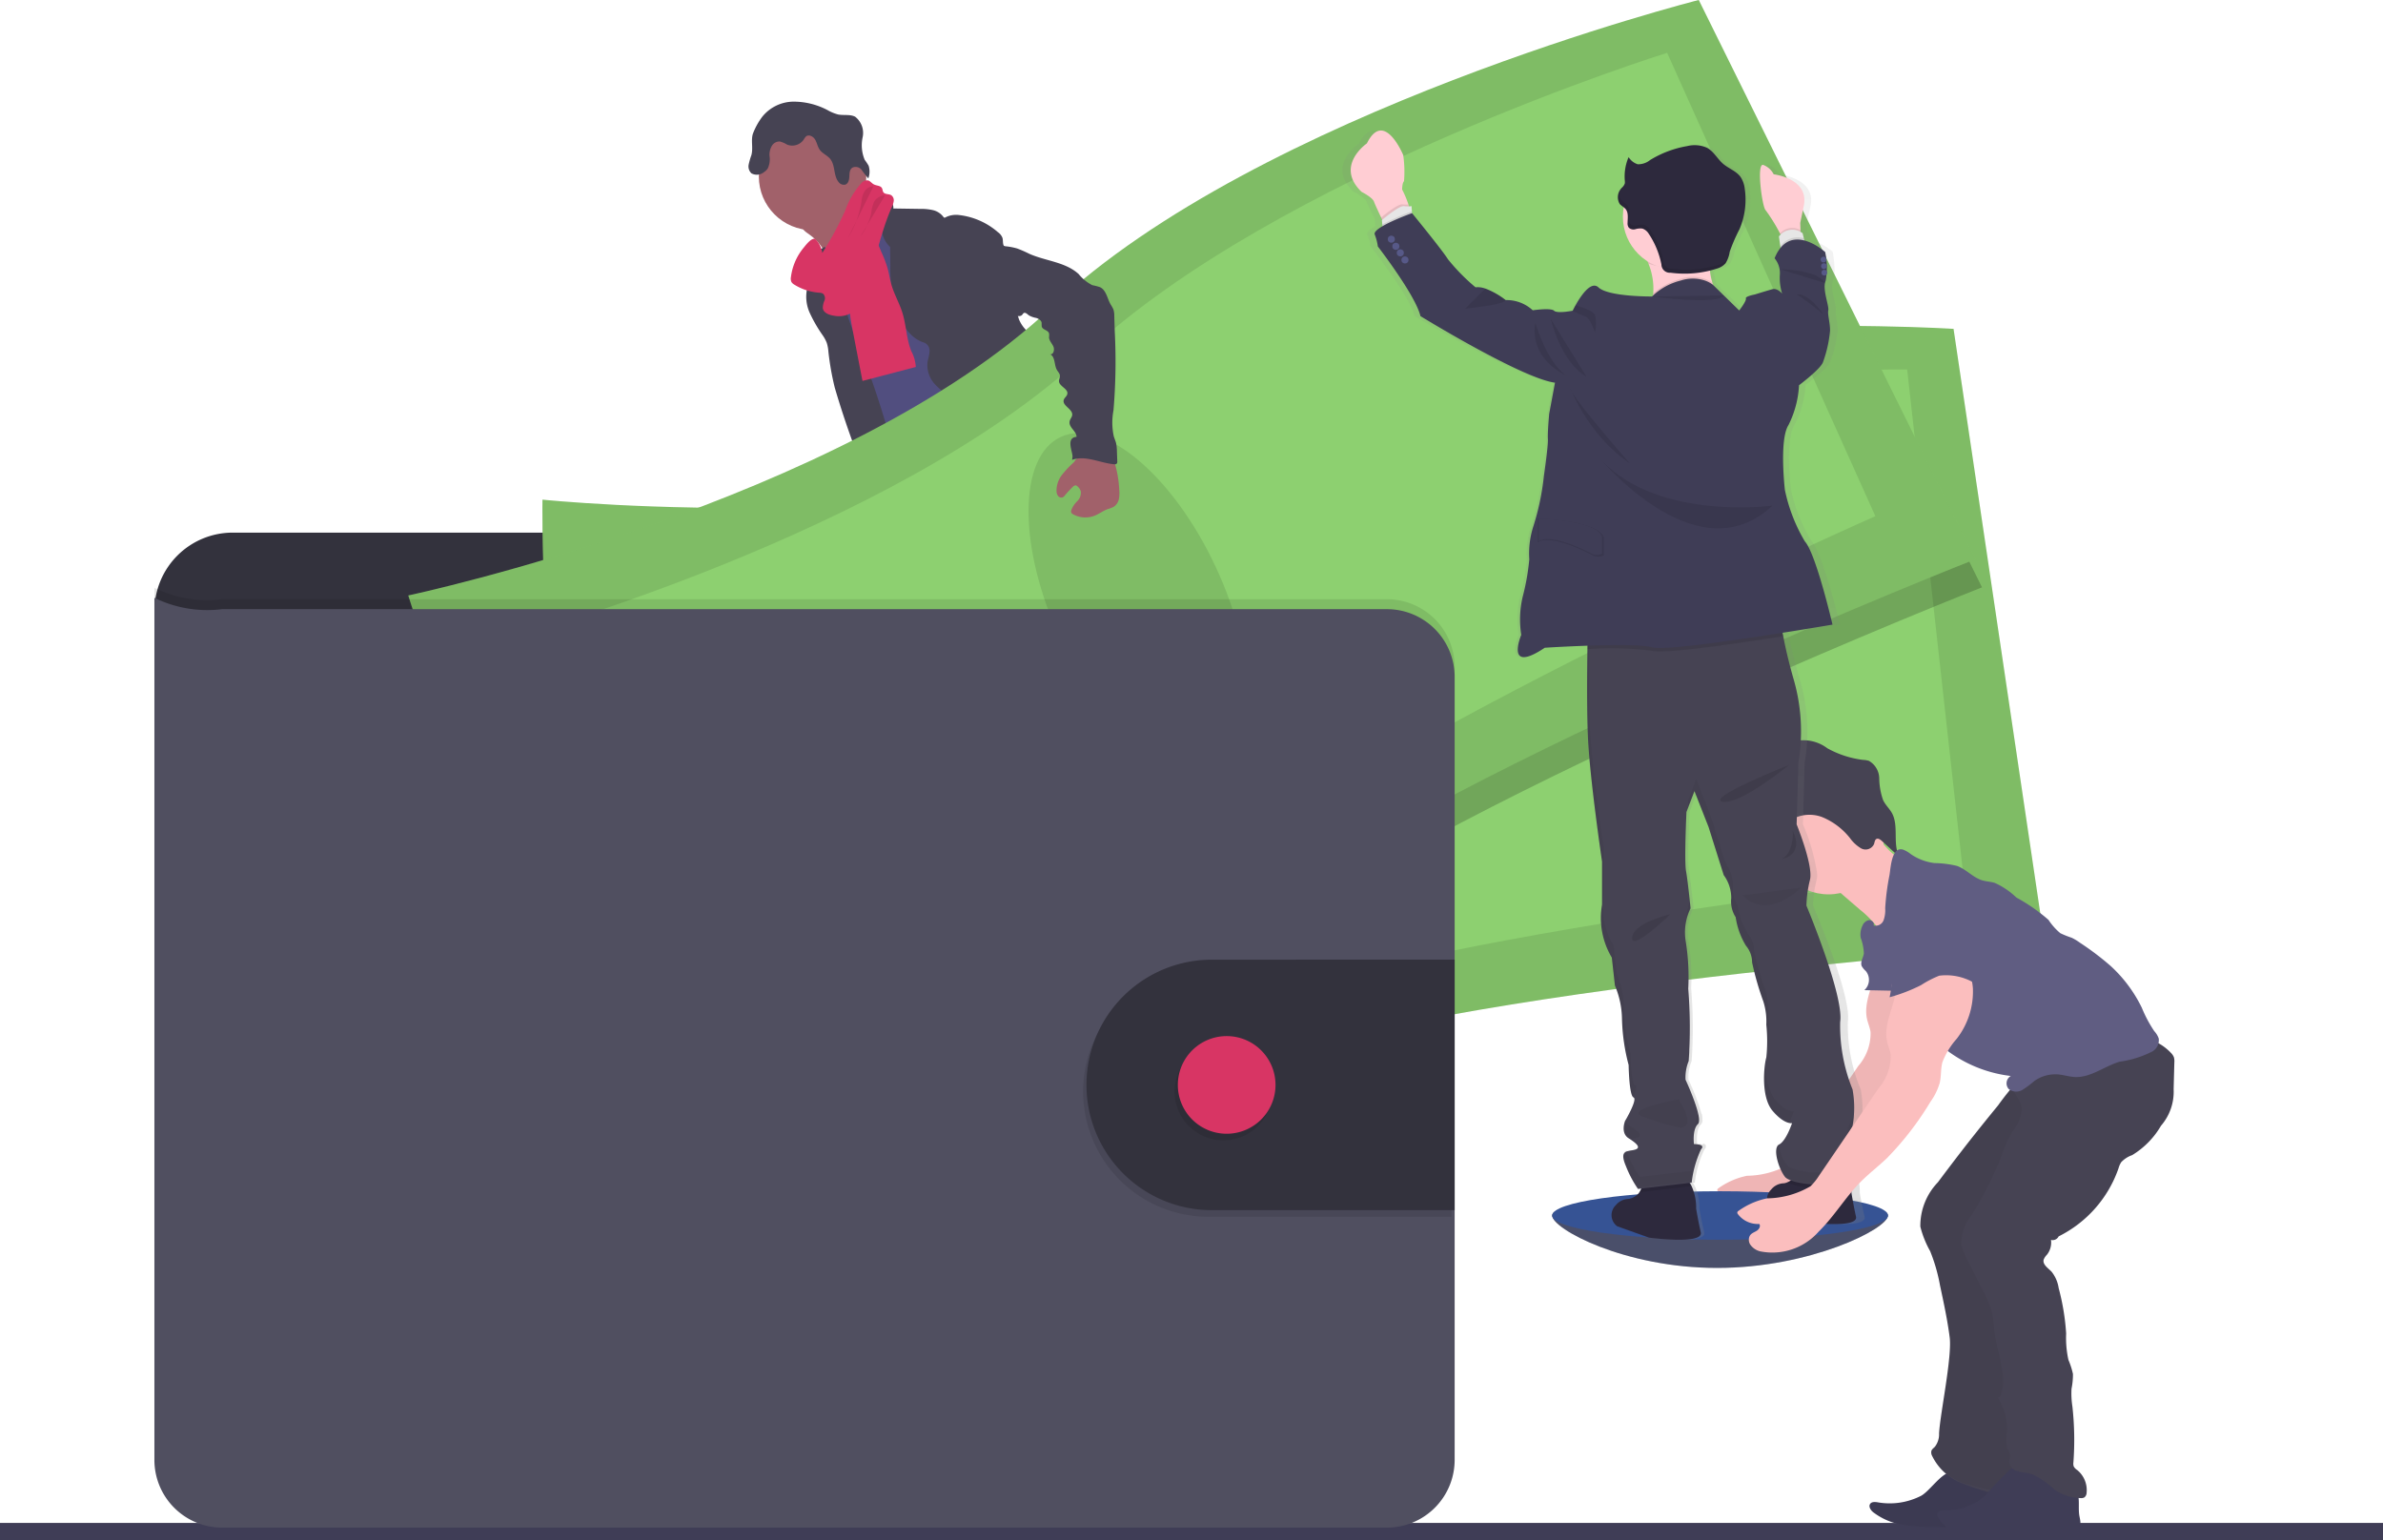 <svg id="undraw_wallet_aym5" xmlns="http://www.w3.org/2000/svg" xmlns:xlink="http://www.w3.org/1999/xlink" width="134.82" height="87.166" viewBox="0 0 134.82 87.166">
  <defs>
    <linearGradient id="linear-gradient" x1="0.5" y1="1" x2="0.5" gradientUnits="objectBoundingBox">
      <stop offset="0" stop-color="gray" stop-opacity="0.251"/>
      <stop offset="0.54" stop-color="gray" stop-opacity="0.122"/>
      <stop offset="1" stop-color="gray" stop-opacity="0.102"/>
    </linearGradient>
  </defs>
  <rect id="Rectangle_3645" data-name="Rectangle 3645" width="134.82" height="0.985" transform="translate(0 86.181)" fill="#3f3d56"/>
  <path id="Path_17450" data-name="Path 17450" d="M787.081,649.977c0,.758-4.417,2.967-9.665,2.967s-9.336-2.209-9.336-2.967,4.253-.514,9.505-.514S787.081,649.218,787.081,649.977Z" transform="translate(-680.268 -581.193)" fill="#504f60"/>
  <path id="Path_17451" data-name="Path 17451" d="M787.081,653.72c0,.758-4.417,2.967-9.665,2.967s-9.336-2.209-9.336-2.967" transform="translate(-680.268 -584.935)" fill="#365394" opacity="0.2"/>
  <path id="Path_17452" data-name="Path 17452" d="M502.126,531.8a5.866,5.866,0,0,0,2.551-.086c.128-.04.27-.128.257-.257a.31.31,0,0,0-.058-.128,7.942,7.942,0,0,1-.771-1.468.129.129,0,0,0-.047-.067.12.12,0,0,0-.082,0c-.376.1-.7.342-1.075.446a1.528,1.528,0,0,1-.586.044c-.17-.019-.4-.159-.555-.141C501.847,530.7,502.061,531.225,502.126,531.8Z" transform="translate(-448.157 -476.919)" fill="#6c63ff"/>
  <path id="Path_17453" data-name="Path 17453" d="M623.655,514.623a4.457,4.457,0,0,0,1.475-1.385.241.241,0,0,0,.04-.119.247.247,0,0,0-.048-.116,4.771,4.771,0,0,0-1.2-1.294,3.5,3.5,0,0,0-.668.617c-.141.149-.532.385-.536.613,0,.128.149.277.218.385.094.139.182.28.267.424A5.023,5.023,0,0,1,623.655,514.623Z" transform="translate(-553.58 -461.167)" fill="#6c63ff"/>
  <path id="Path_17454" data-name="Path 17454" d="M471.547,539.738a.571.571,0,0,1-.1.373.5.5,0,0,1-.216.128c-1.191.426-2.569-.105-3.757.315-.244.086-.475.211-.721.293a3.923,3.923,0,0,1-.9.159c-.42.04-.843.065-1.264.077a3.039,3.039,0,0,1-.953-.083,1.145,1.145,0,0,1-.731-.579.556.556,0,0,1-.036-.412.443.443,0,0,1,.078-.128,1.126,1.126,0,0,1,.28-.227l.438-.283a2.939,2.939,0,0,1,.664-.352c.173-.057.357-.081.533-.128a3.619,3.619,0,0,0,1.522-1.137l.6-.636a.6.6,0,0,1,.207-.166.573.573,0,0,1,.257-.024,3.435,3.435,0,0,1,1.625.545,2.108,2.108,0,0,0,.4.236,1.431,1.431,0,0,0,1.12-.139c.153-.082.119-.129.184-.275s.221-.24.357-.107a.377.377,0,0,1,.085.162,4.557,4.557,0,0,1,.08,1.324.583.583,0,0,0,.026.205,1.159,1.159,0,0,0,.117.19.439.439,0,0,1,.024.049A1.305,1.305,0,0,1,471.547,539.738Z" transform="translate(-414.24 -483.139)" fill="#514e7f"/>
  <path id="Path_17455" data-name="Path 17455" d="M471.547,554.614a.571.571,0,0,1-.1.372.5.5,0,0,1-.216.128c-1.191.427-2.569-.105-3.757.315-.244.086-.475.211-.721.293a3.924,3.924,0,0,1-.9.159c-.42.04-.843.065-1.264.077a3.041,3.041,0,0,1-.953-.083,1.145,1.145,0,0,1-.731-.579.556.556,0,0,1-.036-.412.444.444,0,0,1,.078-.128c.069.145.119.338.163.407a.834.834,0,0,0,.557.4,1.385,1.385,0,0,0,.514-.066,25.86,25.86,0,0,0,3.263-.676,7.539,7.539,0,0,1,1.069-.411,8.4,8.4,0,0,1,1.156-.094c.609-.049,1.2-.232,1.8-.329A1.306,1.306,0,0,1,471.547,554.614Z" transform="translate(-414.24 -498.016)" fill="#464353"/>
  <path id="Path_17456" data-name="Path 17456" d="M605.467,519.825a2.166,2.166,0,0,1-.658,1.172,7.649,7.649,0,0,0-.921,1.007,8.1,8.1,0,0,1-.848,1.454,2.323,2.323,0,0,1-.514.366,3.583,3.583,0,0,1-.662.3,4.938,4.938,0,0,1-1.869.1,1.684,1.684,0,0,1-.593-.114,1.783,1.783,0,0,1-.247-.152,1.178,1.178,0,0,1-.385-.385.385.385,0,0,1-.037-.28.658.658,0,0,1,.179-.272,4.229,4.229,0,0,1,.452-.407,2.705,2.705,0,0,0,.588-.514,1.658,1.658,0,0,0,.227-.514,4.565,4.565,0,0,0,.166-.983,3.117,3.117,0,0,1,.068-.658c.1-.339.347-.642.319-.993a.248.248,0,0,1,.013-.15.21.21,0,0,1,.118-.073,2.1,2.1,0,0,1,.614-.143.716.716,0,0,1,.57.224c.087.105.145.257.274.3a.434.434,0,0,0,.2.008,1.636,1.636,0,0,0,.9-.276,1.121,1.121,0,0,0,.373-.818c0-.117-.053-.239.128-.257.136-.018.244.128.313.218a3.041,3.041,0,0,1,.6,1.094.325.325,0,0,1,.114-.022.5.5,0,0,1,.41.209A.816.816,0,0,1,605.467,519.825Z" transform="translate(-532.664 -466.447)" fill="#514e7f"/>
  <path id="Path_17457" data-name="Path 17457" d="M605.8,528.463a2.165,2.165,0,0,1-.658,1.172,7.665,7.665,0,0,0-.921,1.007,8.107,8.107,0,0,1-.848,1.454,2.321,2.321,0,0,1-.514.366,3.577,3.577,0,0,1-.662.3,4.937,4.937,0,0,1-1.869.1,1.682,1.682,0,0,1-.593-.114,1.789,1.789,0,0,1-.247-.152,1.177,1.177,0,0,1-.385-.385.937.937,0,0,1,.385-.093c.277.015.48.277.746.358.379.114.757-.153,1.141-.244.25-.059.514-.044.762-.128a1.884,1.884,0,0,0,.564-.342,2.876,2.876,0,0,0,.6-.581,3.741,3.741,0,0,0,.353-.705,10.079,10.079,0,0,1,.714-1.367.964.964,0,0,1,.145-.19,2.009,2.009,0,0,1,.2-.143,1.493,1.493,0,0,0,.453-.827,1.448,1.448,0,0,1,.1-.276.5.5,0,0,1,.41.209A.816.816,0,0,1,605.8,528.463Z" transform="translate(-532.994 -475.086)" fill="#464353"/>
  <path id="Path_17458" data-name="Path 17458" d="M438.14,200.464a2.724,2.724,0,0,1,.771.9,18.554,18.554,0,0,1,1.156,3.48c.338-.34,1.67-.4,2.012-.736.143-.143.912-.854,1.028-1.02s.974-.514,1.067-.688c.351-.628-2.487-3.008-2.123-3.629a.162.162,0,0,0,.03-.1.159.159,0,0,0-.048-.076,4.258,4.258,0,0,0-.821-.561,1.3,1.3,0,0,1-.626-.745,2.7,2.7,0,0,0-.726.491q-.781.669-1.535,1.365c-.2.182-.577.425-.668.686C437.55,200.112,437.953,200.311,438.14,200.464Z" transform="translate(-392.273 -187.135)" fill="#a1616a"/>
  <path id="Path_17459" data-name="Path 17459" d="M453.044,214.13a8.361,8.361,0,0,0-1.215.994,2.418,2.418,0,0,0-.771,1.238c-.036.191-.031.385-.06.579-.128.841-.855,1.458-1.177,2.245a3.891,3.891,0,0,0-.2.751,8.88,8.88,0,0,0-.148,1.475c-.008.479.462.809.635,1.256a7.671,7.671,0,0,1,.306,1.365,16.178,16.178,0,0,0,.771,2.531c.633,1.749,2.686,6.586,3.319,8.337,1.941-.487,7.107-1.606,8.826-2.632.573-.342-3.976-4.2-3.363-4.462a.229.229,0,0,0,.172-.322c-.613-2.68-2.529-4.881-3.4-7.49a22.726,22.726,0,0,0-1.255-2.54c-.373-.78-.572-1.642-1.017-2.383a1.5,1.5,0,0,0-.325-.4,1.914,1.914,0,0,0-.358-.217C453.526,214.328,453.289,214.255,453.044,214.13Z" transform="translate(-402.583 -201.811)" fill="#514e7f"/>
  <circle id="Ellipse_580" data-name="Ellipse 580" cx="3.038" cy="3.038" r="3.038" transform="translate(42.932 6.949)" fill="#a1616a"/>
  <path id="Path_17460" data-name="Path 17460" d="M466.4,205.259a1.019,1.019,0,0,1,1.142-.164.552.552,0,0,1,.339.548l1.507.023a3.024,3.024,0,0,1,.714.066,1.038,1.038,0,0,1,.6.374c.018.024.039.054.069.058a.111.111,0,0,0,.069-.023,1.308,1.308,0,0,1,.75-.128,4.052,4.052,0,0,1,2.205.969.712.712,0,0,1,.257.32c.053.171-.01.385.128.507a18.088,18.088,0,0,0,.809,4.11,1.844,1.844,0,0,0,.456.655,2.642,2.642,0,0,1,.487.727c.275.714-.1,1.554.163,2.271a3.893,3.893,0,0,0,.514.816,2.11,2.11,0,0,1,.439,1.053c.012.172-.01.346,0,.514a3.11,3.11,0,0,0,.128.682q.164.622.344,1.242a2.819,2.819,0,0,0,1.048,1.744,8.556,8.556,0,0,1-4.346-.017,2.253,2.253,0,0,1-.542-.271,3.123,3.123,0,0,1-.952-1.534,7.244,7.244,0,0,1-.531-1.979,2.273,2.273,0,0,0-.091-.642,1.829,1.829,0,0,0-.853-.8,4.1,4.1,0,0,1-1.028-.8,1.6,1.6,0,0,1-.416-1.2c.026-.212.109-.416.117-.629a.493.493,0,0,0-.292-.514c-1.052-.319-1.554-1.565-1.788-2.638a8.466,8.466,0,0,1-.135-1.683l-.014-1.1a1.446,1.446,0,0,1-.473-1.039,1.237,1.237,0,0,0-.006-.344.949.949,0,0,0-.242-.366,3.269,3.269,0,0,1-.577-.808Z" transform="translate(-417.339 -193.845)" fill="#464353"/>
  <path id="Path_17461" data-name="Path 17461" d="M439.775,228a8.419,8.419,0,0,1-.033,1.02c-.03.128-.081.257-.118.376a2.209,2.209,0,0,0,.14,1.43,7.962,7.962,0,0,0,.731,1.265,2.055,2.055,0,0,1,.234.438,2.268,2.268,0,0,1,.09.5,15.51,15.51,0,0,0,.357,2.019A50.86,50.86,0,0,0,443.333,241a.484.484,0,0,0,.293.2.533.533,0,0,0,.249-.051l.771-.3a.5.5,0,0,0,.179-.1.46.46,0,0,0,.11-.3,52.5,52.5,0,0,0-1.791-6.173,47.225,47.225,0,0,1-1.877-5.363,3.9,3.9,0,0,0-.551-1.715c-.155-.17-.1-.1-.289-.009a2.106,2.106,0,0,0-.272.143A.892.892,0,0,0,439.775,228Z" transform="translate(-393.95 -213.116)" fill="#464353"/>
  <path id="Path_17462" data-name="Path 17462" d="M556.62,320.79" transform="translate(-495.97 -294.771)" fill="#464353"/>
  <path id="Path_17463" data-name="Path 17463" d="M458.184,224.868c.207,1.093.42,2.184.632,3.277l3.016-.79a2.12,2.12,0,0,0-.257-.9c-.275-.69-.281-1.458-.5-2.167-.168-.539-.461-1.035-.619-1.579-.091-.316-.137-.642-.227-.962a6.993,6.993,0,0,0-.354-.918,5.751,5.751,0,0,0-.658-1.219,1.918,1.918,0,0,0-1.016.659,1.424,1.424,0,0,0-.188.642c-.053.677.193,1.358.112,2.031a5.973,5.973,0,0,0,.063,1.925Z" transform="translate(-410.02 -206.588)" fill="#d83564"/>
  <path id="Path_17464" data-name="Path 17464" d="M476.839,329.5a3.6,3.6,0,0,1-.276,1.954,15.151,15.151,0,0,0-.614,2.942,2.546,2.546,0,0,1-.151.744c-.1.214-.257.4-.367.6a3.012,3.012,0,0,0-.23,1.806c.044.4.109.808.19,1.206a3.051,3.051,0,0,1,.078,1.471c.239-.053.4.257.385.5a1.333,1.333,0,0,0,.023.723c.3.108.3.514.289.829a6.97,6.97,0,0,0,.206,1.618q.67,3.224,1.423,6.43a4.965,4.965,0,0,0,3.389.221.68.68,0,0,0,.429-.432.753.753,0,0,0-.041-.331l-.491-1.785a3.28,3.28,0,0,1-.176-1.32c.048-.33.191-.686.03-.978-.055-.1-.143-.179-.207-.274-.257-.376-.122-.88-.1-1.336a1.058,1.058,0,0,0-.021-.306,1.521,1.521,0,0,0-.146-.335,5.128,5.128,0,0,1-.565-2.551.631.631,0,0,0-.045-.333,1.063,1.063,0,0,1-.083-.136.373.373,0,0,1,.027-.245,2.25,2.25,0,0,1-.4-.385.554.554,0,0,0,.1-.866.289.289,0,0,0,.137-.5c-.063-.044-.146-.063-.191-.128-.069-.1-.013-.227.044-.329l.3-.541c.223-.4.274-.9.514-1.285a9.628,9.628,0,0,0,.791-1.806l.864-2.385.582.5a1.84,1.84,0,0,1,.478.545,2.351,2.351,0,0,1,.155.653c.213,1.295,1.028,2.417,1.329,3.693a2.431,2.431,0,0,0,.275.825,1.8,1.8,0,0,1,.157.236,1.254,1.254,0,0,1,.065.392,1.828,1.828,0,0,0,.771,1.31c.286.2.642.331.8.642a1.2,1.2,0,0,0,.128.274c.139.167.438.186.5.4.033.117-.028.257.037.36a.34.34,0,0,0,.143.107l.836.418c.935.468,1.413,1.541,2.1,2.324a5.011,5.011,0,0,1,.629.832c.3.533.435,1.2.939,1.541a1.422,1.422,0,0,1,.365.271c.158.208.1.5.114.762s.215.574.464.495a1.829,1.829,0,0,0,0,.97,4.881,4.881,0,0,0,2.962-1.2,1.169,1.169,0,0,0,.482-.809.289.289,0,0,0-.036-.161.458.458,0,0,0-.189-.143c-.782-.424-1.017-1.407-1.413-2.2a19.085,19.085,0,0,0-1.285-1.964c-.93-1.407-1.565-3.109-2.971-4.037a2.022,2.022,0,0,1-.825-.723c-.086-.189-.1-.4-.164-.6a.52.52,0,0,0-.439-.385,2.692,2.692,0,0,0,.1-.933,1.178,1.178,0,0,0-.046-.4,1.961,1.961,0,0,0-.207-.4,3.82,3.82,0,0,1-.529-2.055,3.37,3.37,0,0,0-.036-1.109c-.057-.179-.155-.342-.224-.514a3.214,3.214,0,0,1-.161-.966l-.077-1.234a6.077,6.077,0,0,0-.159-1.22c-.257-.958-.514-4.972-1.394-5.424s-2.392,2.637-3.382,2.7a4.4,4.4,0,0,0-1.284.248,6.26,6.26,0,0,0-1.75,1.156l-1.821,1.53A6.715,6.715,0,0,1,476.839,329.5Z" transform="translate(-424.977 -296.678)" fill="#464353"/>
  <path id="Path_17465" data-name="Path 17465" d="M414.908,163.859a2.29,2.29,0,0,1,1.767-.862,4.117,4.117,0,0,1,1.954.491,2.415,2.415,0,0,0,.57.234c.321.066.678-.022.969.128a1.16,1.16,0,0,1,.426,1.156,2.123,2.123,0,0,0,.116,1.285,2.957,2.957,0,0,1,.222.335,1.108,1.108,0,0,1-.018.714,4.63,4.63,0,0,1-.369-.471.434.434,0,0,0-.532-.137c-.166.112-.163.315-.172.5s-.055.4-.227.46a.369.369,0,0,1-.385-.15c-.294-.36-.176-.934-.468-1.3-.166-.206-.442-.306-.595-.522-.121-.17-.152-.385-.257-.568s-.351-.316-.514-.19a.7.7,0,0,0-.137.184.79.79,0,0,1-.938.283,1.569,1.569,0,0,0-.406-.176.5.5,0,0,0-.464.257,1,1,0,0,0-.128.537,1.237,1.237,0,0,1-.1.736.761.761,0,0,1-.206.2.64.64,0,0,1-.712.073.534.534,0,0,1-.159-.5,4.036,4.036,0,0,1,.152-.527c.113-.4-.035-.846.089-1.222A3.9,3.9,0,0,1,414.908,163.859Z" transform="translate(-371.788 -157.245)" fill="#464353"/>
  <path id="Path_17466" data-name="Path 17466" d="M432.755,203.129a.468.468,0,0,0,.028.279.443.443,0,0,0,.152.145,3.116,3.116,0,0,0,1.431.464.436.436,0,0,1,.2.051.348.348,0,0,1,.083.4,1.036,1.036,0,0,0-.091.424c.037.268.356.385.624.425a1.452,1.452,0,0,0,1.087-.212,1.679,1.679,0,0,0,.448-.672c.737-1.694,1-3.567,1.742-5.256a1.114,1.114,0,0,0,.112-.352.347.347,0,0,0-.139-.324c-.139-.086-.354-.037-.448-.172-.046-.068-.041-.161-.082-.232-.086-.153-.312-.128-.466-.217-.121-.064-.2-.2-.339-.222a.426.426,0,0,0-.351.152,4.516,4.516,0,0,0-.912,1.535,17.989,17.989,0,0,1-1.305,2.42,1.411,1.411,0,0,0-.408-.8c-.23-.046-.524.357-.649.507A3.232,3.232,0,0,0,432.755,203.129Z" transform="translate(-388.007 -187.452)" fill="#d83564"/>
  <path id="Path_17467" data-name="Path 17467" d="M459.432,200.32a.615.615,0,0,0-.477.239,1.358,1.358,0,0,0-.2.642,5.581,5.581,0,0,1-.757,2.032" transform="translate(-410.018 -189.775)" opacity="0.1"/>
  <path id="Path_17468" data-name="Path 17468" d="M464.733,204.31a.734.734,0,0,0-.623.374,2.1,2.1,0,0,0-.157.635,3.481,3.481,0,0,1-.623,1.335" transform="translate(-414.664 -193.253)" opacity="0.1"/>
  <path id="Path_17469" data-name="Path 17469" d="M224.322,358.943v-1.6a4.429,4.429,0,0,0-4.429-4.428h-63a4.429,4.429,0,0,0-4.429,4.428v2.942Z" transform="translate(-143.725 -322.774)" fill="#33323d"/>
  <path id="Path_17470" data-name="Path 17470" d="M323.361,271.628s-.18,11.157,1.8,14.828,2.826,19.642,2.826,19.642,20.737,2.145,35.188-2.569,45.2-6.642,45.2-6.642l-5.182-34.925s-25.6-1.642-40.162,5.3S323.361,271.628,323.361,271.628Z" transform="translate(-292.67 -243.352)" fill="#8dd070"/>
  <path id="Path_17471" data-name="Path 17471" d="M323.361,271.628s-.18,11.157,1.8,14.828,2.826,19.642,2.826,19.642,20.737,2.145,35.188-2.569,45.2-6.642,45.2-6.642l-5.182-34.925s-25.6-1.642-40.162,5.3S323.361,271.628,323.361,271.628Z" transform="translate(-292.67 -243.352)" opacity="0.1"/>
  <path id="Path_17472" data-name="Path 17472" d="M358.254,292.436s-.649,9.206.979,12.148,1.7,16.073,1.7,16.073,18.663.866,31.938-3.653,41.173-7.45,41.173-7.45l-3.17-28.561s-23.083-.238-36.555,6.123S358.254,292.436,358.254,292.436Z" transform="translate(-322.974 -260.084)" fill="#8dd070"/>
  <ellipse id="Ellipse_581" data-name="Ellipse 581" cx="4.845" cy="10.392" rx="4.845" ry="10.392" transform="translate(63.766 31.665) rotate(-7.1)" opacity="0.1"/>
  <path id="Path_17473" data-name="Path 17473" d="M340.213,130.66s-24.869,6.294-36.6,17.373S267.2,164.358,267.2,164.358s3.252,10.673,6.261,13.561,8.714,17.829,8.714,17.829,20.394-4.324,32.7-13.248,40.985-20.2,40.985-20.2Z" transform="translate(-243.727 -129.063)" opacity="0.2"/>
  <path id="Path_17474" data-name="Path 17474" d="M264.29,151.927s3.251,10.674,6.257,13.562,8.714,17.828,8.714,17.828,20.4-4.322,32.7-13.247,40.984-20.193,40.984-20.193L337.3,118.23s-24.868,6.294-36.6,17.373S264.29,151.927,264.29,151.927Z" transform="translate(-241.191 -118.23)" fill="#8dd070"/>
  <path id="Path_17475" data-name="Path 17475" d="M264.29,151.927s3.251,10.674,6.257,13.562,8.714,17.828,8.714,17.828,20.4-4.322,32.7-13.247,40.984-20.193,40.984-20.193L337.3,118.23s-24.868,6.294-36.6,17.373S264.29,151.927,264.29,151.927Z" transform="translate(-241.191 -118.23)" opacity="0.1"/>
  <path id="Path_17476" data-name="Path 17476" d="M308,174.679s2.208,8.962,4.66,11.261,6.551,14.772,6.551,14.772,18.027-4.9,29.275-13.279,36.9-19.713,36.9-19.713l-11.78-26.22s-22.041,6.855-32.912,17.044S308,174.679,308,174.679Z" transform="translate(-279.286 -138.511)" fill="#8dd070"/>
  <ellipse id="Ellipse_582" data-name="Ellipse 582" cx="4.845" cy="10.392" rx="4.845" ry="10.392" transform="translate(55.619 26.773) rotate(-24.97)" opacity="0.1"/>
  <path id="Path_17477" data-name="Path 17477" d="M226.049,381.688V426a3.832,3.832,0,0,1-3.833,3.832h-65.9A3.832,3.832,0,0,1,152.49,426V377.22a6.768,6.768,0,0,0,3.83.642h65.9A3.833,3.833,0,0,1,226.049,381.688Z" transform="translate(-143.751 -343.952)" opacity="0.1"/>
  <path id="Path_17478" data-name="Path 17478" d="M226.049,386.069v44.316a3.833,3.833,0,0,1-3.833,3.832h-65.9a3.832,3.832,0,0,1-3.83-3.832V381.6a6.788,6.788,0,0,0,3.83.642h65.9A3.833,3.833,0,0,1,226.049,386.069Z" transform="translate(-143.751 -347.77)" fill="#504f60"/>
  <path id="Path_17479" data-name="Path 17479" d="M582.351,543.936v14.172H568.607a7.086,7.086,0,1,1,0-14.173Z" transform="translate(-500.241 -489.253)" opacity="0.1"/>
  <path id="Path_17480" data-name="Path 17480" d="M583.811,541v14.175H570.067a7.086,7.086,0,1,1,0-14.173Z" transform="translate(-501.513 -486.694)" fill="#33323d"/>
  <circle id="Ellipse_583" data-name="Ellipse 583" cx="2.763" cy="2.763" r="2.763" transform="translate(66.449 59.007)" opacity="0.1"/>
  <path id="Path_17545" data-name="Path 17545" d="M2.763,0A2.763,2.763,0,1,1,0,2.763,2.763,2.763,0,0,1,2.763,0Z" transform="translate(66.637 58.632)" fill="#d83564"/>
  <path id="Path_17481" data-name="Path 17481" d="M849.83,526.595c.109,1.183-.786,2.331-.525,3.49.057.248.163.482.2.732a2.815,2.815,0,0,1-.694,1.915l-3.365,4.938a3.065,3.065,0,0,1-.48.593,4.975,4.975,0,0,1-2.453.685,4.192,4.192,0,0,0-1.644.727.105.105,0,0,0-.015.144,1.413,1.413,0,0,0,1.223.574c.089.117,0,.288-.128.371-.181.128-.429.159-.465.465a.5.5,0,0,0,.062.308.957.957,0,0,0,.588.41,3.5,3.5,0,0,0,3.3-1.121c.872-.852,1.5-1.927,2.353-2.794.474-.479,1.012-.89,1.5-1.355a17.172,17.172,0,0,0,2.461-3.184,3.551,3.551,0,0,0,.533-1.084c.092-.394.049-.793.153-1.174a4.325,4.325,0,0,1,.807-1.319,4.364,4.364,0,0,0,.917-2.84,2.722,2.722,0,0,0-1.662-2.357,1.477,1.477,0,0,0-.931-.057,2.213,2.213,0,0,0-.948.754l-.642.739a1.73,1.73,0,0,0-.372.565.592.592,0,0,0,.128.628" transform="translate(-743.675 -472.411)" fill="#fbbebe"/>
  <path id="Path_17482" data-name="Path 17482" d="M849.83,526.595c.109,1.183-.786,2.331-.525,3.49.057.248.163.482.2.732a2.815,2.815,0,0,1-.694,1.915l-3.365,4.938a3.065,3.065,0,0,1-.48.593,4.975,4.975,0,0,1-2.453.685,4.192,4.192,0,0,0-1.644.727.105.105,0,0,0-.015.144,1.413,1.413,0,0,0,1.223.574c.089.117,0,.288-.128.371-.181.128-.429.159-.465.465a.5.5,0,0,0,.062.308.957.957,0,0,0,.588.41,3.5,3.5,0,0,0,3.3-1.121c.872-.852,1.5-1.927,2.353-2.794.474-.479,1.012-.89,1.5-1.355a17.172,17.172,0,0,0,2.461-3.184,3.551,3.551,0,0,0,.533-1.084c.092-.394.049-.793.153-1.174a4.325,4.325,0,0,1,.807-1.319,4.364,4.364,0,0,0,.917-2.84,2.722,2.722,0,0,0-1.662-2.357,1.477,1.477,0,0,0-.931-.057,2.213,2.213,0,0,0-.948.754l-.642.739a1.73,1.73,0,0,0-.372.565.592.592,0,0,0,.128.628" transform="translate(-743.675 -472.411)" opacity="0.05"/>
  <path id="Path_17483" data-name="Path 17483" d="M910.773,767.867a3.9,3.9,0,0,1-2.5.371c-.137-.017-.3-.027-.385.08-.128.154.023.385.18.5a3.706,3.706,0,0,0,1.72.708,11.326,11.326,0,0,0,1.683.112,28.441,28.441,0,0,0,4.6-.168.653.653,0,0,0,.257-.075.47.47,0,0,0,.19-.289,1.147,1.147,0,0,0-.4-1.094,3.354,3.354,0,0,0-1.073-.576l-1.336-.52a3.433,3.433,0,0,0-1.156-.42C911.908,766.546,911.3,767.556,910.773,767.867Z" transform="translate(-802.071 -683.228)" fill="#3f3d56"/>
  <path id="Path_17484" data-name="Path 17484" d="M910.773,767.867a3.9,3.9,0,0,1-2.5.371c-.137-.017-.3-.027-.385.08-.128.154.023.385.18.5a3.706,3.706,0,0,0,1.72.708,11.326,11.326,0,0,0,1.683.112,28.441,28.441,0,0,0,4.6-.168.653.653,0,0,0,.257-.075.47.47,0,0,0,.19-.289,1.147,1.147,0,0,0-.4-1.094,3.354,3.354,0,0,0-1.073-.576l-1.336-.52a3.433,3.433,0,0,0-1.156-.42C911.908,766.546,911.3,767.556,910.773,767.867Z" transform="translate(-802.071 -683.228)" opacity="0.05"/>
  <path id="Path_17485" data-name="Path 17485" d="M931.115,587.654a3.554,3.554,0,0,0-.994,2.51,5.592,5.592,0,0,0,.554,1.385,9.771,9.771,0,0,1,.56,1.947c.208.968.417,1.94.545,2.924.145,1.111-.537,4.326-.6,5.445a1.151,1.151,0,0,1-.235.755c-.073.077-.171.139-.2.239a.408.408,0,0,0,.045.283,3.108,3.108,0,0,0,1.67,1.534,13.206,13.206,0,0,0,3.22.846.642.642,0,0,0,.3-.04.591.591,0,0,0,.234-.268c.559-1.069.022-4.868.029-6.075.008-1.006.245-2.005.2-3.01-.036-.807-.257-1.6-.33-2.4a14.161,14.161,0,0,1,.356-3.945c.185-1,.371-2,.609-2.985a5.732,5.732,0,0,1,.642-1.733c.257-.415.618-.762.917-1.156a5.219,5.219,0,0,0,1.028-3.82,10.015,10.015,0,0,0-2.1.557,6.528,6.528,0,0,0-1.868,1.2,15.676,15.676,0,0,0-1.177,1.455q-.821,1-1.621,2.015Q931.991,586.479,931.115,587.654Z" transform="translate(-821.476 -520.748)" fill="#464353"/>
  <path id="Path_17486" data-name="Path 17486" d="M931.115,587.347a3.556,3.556,0,0,0-.994,2.51,5.58,5.58,0,0,0,.554,1.386,9.762,9.762,0,0,1,.56,1.946c.208.97.417,1.941.545,2.924.145,1.112-.537,4.326-.6,5.445a1.154,1.154,0,0,1-.235.757c-.073.076-.171.137-.2.238a.407.407,0,0,0,.045.283,3.146,3.146,0,0,0,1.67,1.541,12.4,12.4,0,0,0,3.22.6.642.642,0,0,0,.3-.04.581.581,0,0,0,.234-.267c.559-1.069.022-4.624.029-5.832.008-1.007.245-2.005.2-3.011-.036-.807-.257-1.6-.33-2.4a14.165,14.165,0,0,1,.356-3.946c.185-1,.371-2,.609-2.985a5.73,5.73,0,0,1,.642-1.733c.257-.415.618-.762.917-1.156a5.215,5.215,0,0,0,1.028-3.82,10,10,0,0,0-2.1.558,6.557,6.557,0,0,0-1.868,1.2A15.514,15.514,0,0,0,934.525,583q-.821,1-1.621,2.017Q931.991,586.172,931.115,587.347Z" transform="translate(-821.476 -520.487)" opacity="0.05"/>
  <circle id="Ellipse_585" data-name="Ellipse 585" cx="3.118" cy="3.118" r="3.118" transform="translate(100.332 44.375)" fill="#fbbebe"/>
  <path id="Path_17487" data-name="Path 17487" d="M891.514,482.9a4.037,4.037,0,0,0,2.588,1.806l-.235.854a8.1,8.1,0,0,1-1.995,4.036,1.875,1.875,0,0,0-.316-1.459,5.5,5.5,0,0,0-1.058-1.106L888.7,485.48a.538.538,0,0,1-.128-.152.456.456,0,0,1,0-.342,4.166,4.166,0,0,1,1.413-1.636,4.893,4.893,0,0,0,.71-.827C891.056,482.012,891.279,482.526,891.514,482.9Z" transform="translate(-785.256 -435.542)" fill="#fbbebe"/>
  <path id="Path_17488" data-name="Path 17488" d="M852.577,446.587l-.071-.586c.492.128.96-.29,1.274-.723s.606-.943,1.085-1.124a2.249,2.249,0,0,1,1.755.421,5.548,5.548,0,0,0,2.013.655,1.323,1.323,0,0,1,.333.054,1.158,1.158,0,0,1,.587,1,3.892,3.892,0,0,0,.217,1.218c.128.279.367.486.514.76.385.737.013,1.746.415,2.469l-1-.916c-.091-.083-.22-.171-.321-.1-.08.057-.086.179-.118.276a.525.525,0,0,1-.712.257,2.04,2.04,0,0,1-.642-.582,3.9,3.9,0,0,0-1.585-1.2,2.034,2.034,0,0,0-1.67.11c-.466.263-.808.877-1.38.9-.784.03-1.11-1.43-1.472-2.006a.707.707,0,0,0,.206-.884C852.058,446.557,852.565,446.5,852.577,446.587Z" transform="translate(-753.234 -402.229)" fill="#464353"/>
  <path id="Path_17489" data-name="Path 17489" d="M550.8,316.658a6.071,6.071,0,0,0-.692.727,1.455,1.455,0,0,0-.319.934.478.478,0,0,0,.09.274.231.231,0,0,0,.257.078.346.346,0,0,0,.128-.113,6.209,6.209,0,0,1,.432-.468c.055-.055.129-.113.2-.092a.217.217,0,0,1,.087.058.592.592,0,0,1,.181.283.666.666,0,0,1-.2.547,1.4,1.4,0,0,0-.335.5.219.219,0,0,0,0,.159.239.239,0,0,0,.1.085,1.433,1.433,0,0,0,1.213.08c.257-.1.486-.283.75-.375a1.735,1.735,0,0,0,.331-.128.688.688,0,0,0,.294-.441,1.812,1.812,0,0,0,.019-.541,6.216,6.216,0,0,0-.442-2.033.258.258,0,0,0-.074-.108.238.238,0,0,0-.128-.035,3.055,3.055,0,0,0-1.186-.081.836.836,0,0,0-.28.249C551.171,316.278,550.8,316.572,550.8,316.658Z" transform="translate(-490.016 -290.526)" fill="#a1616a"/>
  <path id="Path_17490" data-name="Path 17490" d="M525.557,237.958c0-.313-.385-1.07.227-1.12,0-.335-.474-.543-.385-.9.028-.118.128-.215.14-.335.039-.343-.581-.529-.478-.858.039-.128.175-.2.2-.33.069-.3-.461-.429-.471-.733,0-.1.058-.2.053-.3,0-.128-.112-.226-.173-.338-.161-.286-.082-.73-.375-.877.194.017.257-.271.177-.447s-.243-.329-.244-.524a.789.789,0,0,0,0-.213c-.054-.188-.361-.2-.412-.385a1.618,1.618,0,0,1-.006-.211c-.021-.145-.17-.238-.31-.279a1.264,1.264,0,0,1-.414-.148c-.09-.068-.194-.181-.29-.128-.036.022-.054.063-.081.094-.116.135-.337.076-.482-.023a1.978,1.978,0,0,1-.733-1.324c-.091-.51-.089-1.037-.2-1.541a3.3,3.3,0,0,0-.139-.462,2.446,2.446,0,0,1-.216-.46c-.023-.3.588-.094.821-.064a3.655,3.655,0,0,1,.667.128,7.139,7.139,0,0,1,.682.3c.927.41,2.047.46,2.792,1.148a2.341,2.341,0,0,0,.771.626,3.484,3.484,0,0,1,.432.112c.353.166.409.635.6.974a1.912,1.912,0,0,1,.158.283,1.086,1.086,0,0,1,.051.36l.027.89a32.819,32.819,0,0,1-.072,4.469,3.661,3.661,0,0,0,.017,1.463c.038.128.092.249.128.379a2.317,2.317,0,0,1,.049.462l.021.577a.179.179,0,0,1-.028.128.185.185,0,0,1-.155.037c-.8-.072-1.615-.524-2.372-.25" transform="translate(-464.878 -212.116)" fill="#464353"/>
  <ellipse id="Ellipse_586" data-name="Ellipse 586" cx="9.5" cy="1.373" rx="9.5" ry="1.373" transform="translate(87.816 67.411)" fill="#365394"/>
  <path id="Path_17491" data-name="Path 17491" d="M705.214,237.244c-.167-.715-.271-1.344-.271-1.344a2.769,2.769,0,0,0-.311-1.363v-.2h0V232.9a4.9,4.9,0,0,1,.363-.754,5.672,5.672,0,0,0,0-2.109,9.333,9.333,0,0,1-.727-3.819c.232-1.482-1.97-6.582-1.97-6.582a6.5,6.5,0,0,1,.207-1.457,1.108,1.108,0,0,0,.028-.306v-.026a11.317,11.317,0,0,0-.807-2.809l.1-3.491a10.265,10.265,0,0,0-.311-4.823c-.281-.965-.461-1.737-.575-2.333-.013-.067-.026-.128-.036-.194,1.656-.257,2.921-.462,2.921-.462s-.961-4.019-1.61-4.723a9.282,9.282,0,0,1-1.168-2.915s-.338-2.837.208-3.667a5.514,5.514,0,0,0,.623-2.261s1.245-.9,1.4-1.306a6.666,6.666,0,0,0,.415-1.783c0-.477-.155-.9-.1-1.156s-.364-1.206-.155-1.658a1.215,1.215,0,0,0,.082-.435.056.056,0,0,0,0-.013h0a6.1,6.1,0,0,0-.109-1.179,3.345,3.345,0,0,0-1.233-.659l-.027-.108-.071-.283a1.381,1.381,0,0,0-.122-.072v-.1l-.012-.408.2-.917c.385-1.6-1.746-1.833-1.746-1.833a1.124,1.124,0,0,0-.6-.529c-.428-.15-.071,2.4.128,2.569a10.056,10.056,0,0,1,.84,1.315h0l.036.064a.9.9,0,0,0-.1.1l.081.554.013.085a2.3,2.3,0,0,0-.34.579,1.25,1.25,0,0,1,.312.9,2.879,2.879,0,0,0,.128,1.1c-.023-.027-.3-.322-.57-.25s-1.038.3-1.038.3-.57.1-.514.226-.385.678-.385.678l-1.534-1.454c-.015-.044-.032-.087-.045-.128a3.542,3.542,0,0,1-.128-.642,3.506,3.506,0,0,0,.491-.155,1.057,1.057,0,0,0,.424-.272,1.643,1.643,0,0,0,.248-.662,9.721,9.721,0,0,1,.569-1.269,4.126,4.126,0,0,0,.289-2.284,1.491,1.491,0,0,0-.235-.668c-.251-.344-.705-.484-1.035-.759s-.543-.695-.929-.9a1.842,1.842,0,0,0-1.164-.1,6.273,6.273,0,0,0-2.175.791,1.132,1.132,0,0,1-.727.239.95.95,0,0,1-.524-.385.134.134,0,0,1,.006-.021.128.128,0,0,1-.017-.021,2.709,2.709,0,0,0-.239,1.148,1.417,1.417,0,0,0,.008.184v.117h0a.293.293,0,0,1-.012.081.584.584,0,0,1-.144.207,1.392,1.392,0,0,0-.128.171.212.212,0,0,1,.021-.063.913.913,0,0,0-.159.484.5.5,0,0,0,.116.347,1.676,1.676,0,0,0,.251.2,2.913,2.913,0,0,0-.046.514,2.968,2.968,0,0,0,1.446,2.532c.018.042.035.086.051.128a3.656,3.656,0,0,1,.279,1.67.785.785,0,0,1-.018.121c-.006.04-.039.042-.055.064h0s-2.534.026-3.13-.514-1.505,1.319-1.505,1.319-.908.176-1.091,0-1.245-.024-1.245-.024a2.29,2.29,0,0,0-1.584-.578,4.647,4.647,0,0,0-1.156-.642h0l-.028-.01h0a1.3,1.3,0,0,0-.572-.072,11.531,11.531,0,0,1-1.609-1.583c-.364-.555-2.094-2.6-2.1-2.613v-.1l-.019-.3a1.065,1.065,0,0,1-.155.013c-.009-.03-.022-.064-.035-.1a5.742,5.742,0,0,0-.367-.844s0-.376.109-.471a6.494,6.494,0,0,0-.045-1.476s-1.123-2.624-2.128-.665c0,0-1.9,1.268-.306,2.745,0,0,.642.308.727.552.059.158.275.6.42.9l.065.128-.018.015.023.247.01.1c-.3.171-.5.34-.455.468a2.81,2.81,0,0,1,.181.678s2.207,2.764,2.492,3.945c0,0,5.918,3.517,7.864,3.767l-.344,1.753a13.963,13.963,0,0,0-.077,1.432c.026.376-.234,2.085-.234,2.085a13.941,13.941,0,0,1-.623,2.864,4.825,4.825,0,0,0-.234,1.859,12.707,12.707,0,0,1-.385,2.135,5.454,5.454,0,0,0-.078,2.136s-.985,2.261,1.376.728c0,0,1.156-.072,2.495-.118v.128c0,.172,0,.358-.009.554-.018,1.295-.026,3.083.033,4.429.1,2.387.831,7.11.831,7.11v2.378a3.23,3.23,0,0,0-.069.678,4.413,4.413,0,0,0,.642,2.375l.182,1.583a6.175,6.175,0,0,1,.434,1.67.871.871,0,0,1-.018.15,1,1,0,0,0-.021.243,13.667,13.667,0,0,0,.409,2.441s.026,1.733.285,1.834c.222.086-.3,1-.451,1.26a.367.367,0,0,1-.009-.049l-.032.051a1.231,1.231,0,0,0-.081.439.629.629,0,0,0,.288.609c.493.3.758.552.339.653a4.362,4.362,0,0,0-.457.1.2.2,0,0,0-.022-.058.275.275,0,0,0-.171.3,1.285,1.285,0,0,0,.153.583,6.364,6.364,0,0,0,.7,1.285l.2-.022a.969.969,0,0,1-.116.215.826.826,0,0,1-.293.257.906.906,0,0,1-.356.122,1,1,0,0,0-.735.357.766.766,0,0,0,.09,1.192l1.856.642s3.193.415,3.024-.3-.272-1.344-.272-1.344a2.832,2.832,0,0,0-.257-1.27,1.652,1.652,0,0,0-.113-.188l.113-.012a5.878,5.878,0,0,1,.545-1.884c.072-.069.089-.128.072-.164.032-.086-.05-.136-.154-.166l-.023.063a1.514,1.514,0,0,0-.31-.035s-.1-.829.234-1.13a.32.32,0,0,0,.066-.247,1.328,1.328,0,0,0-.036-.338.165.165,0,0,1-.012.021,12.169,12.169,0,0,0-.745-1.949,2.382,2.382,0,0,1,.182-1.055,26.579,26.579,0,0,0-.027-4.1,12.393,12.393,0,0,0-.155-2.687,3.017,3.017,0,0,1,.285-1.86v-.067l-.029-.289a.074.074,0,0,0,0,.018c-.053-.486-.152-1.365-.225-1.771-.1-.578.027-3.34.027-3.34l.466-1.182.831,2.036.882,2.713a2.318,2.318,0,0,1,.447,1.156v.085a1.484,1.484,0,0,0-.01.181,1.614,1.614,0,0,0,.268.967,4.184,4.184,0,0,0,.6,1.607,1.442,1.442,0,0,1,.364.954,16.691,16.691,0,0,0,.642,2.184,3.247,3.247,0,0,1,.182,1.263h0v.067s.062.665.059,1.223v.2a.055.055,0,0,0,0-.014,1.933,1.933,0,0,1-.054.452l-.008.026a.328.328,0,0,1,.009-.094,4.725,4.725,0,0,0-.128,1.156,2.994,2.994,0,0,0,.495,1.927c.7.8,1.142.7,1.142.7s-.337,1-.753,1.206a.194.194,0,0,0-.044.028.428.428,0,0,0-.01-.059.489.489,0,0,0-.128.375,2.7,2.7,0,0,0,.514,1.489.839.839,0,0,0,.351.206.563.563,0,0,1-.065.04,1.4,1.4,0,0,1-.143.068.751.751,0,0,1-.212.055.989.989,0,0,0-.735.357.765.765,0,0,0,.09,1.191l1.856.642S705.381,237.96,705.214,237.244Z" transform="translate(-599.725 -168.393)" fill="url(#linear-gradient)"/>
  <path id="Path_17492" data-name="Path 17492" d="M796.389,639.582l-1.8-.642a.78.78,0,0,1-.087-1.192.96.96,0,0,1,.712-.357.853.853,0,0,0,.343-.122.822.822,0,0,0,.285-.257,1.328,1.328,0,0,0,.2-.695s1.973-.578,2.513,0a1.46,1.46,0,0,1,.239.351,2.934,2.934,0,0,1,.257,1.27s.1.627.263,1.344S796.389,639.582,796.389,639.582Z" transform="translate(-703.091 -569.544)" fill="#2d293d"/>
  <path id="Path_17493" data-name="Path 17493" d="M864.829,632.665l-1.8-.642a.779.779,0,0,1-.087-1.191.949.949,0,0,1,.71-.357.663.663,0,0,0,.205-.055,1.416,1.416,0,0,0,.139-.068,1.137,1.137,0,0,0,.489-.954s1.972-.578,2.513,0a1.417,1.417,0,0,1,.189.257,2.853,2.853,0,0,1,.3,1.364s.1.628.257,1.344S864.829,632.665,864.829,632.665Z" transform="translate(-762.74 -563.513)" fill="#2d293d"/>
  <path id="Path_17494" data-name="Path 17494" d="M809.275,636.3a1.46,1.46,0,0,1,.239.351h0L806.56,637a1.326,1.326,0,0,0,.2-.695S808.736,635.727,809.275,636.3Z" transform="translate(-713.805 -569.533)" opacity="0.1"/>
  <path id="Path_17495" data-name="Path 17495" d="M875.029,629.674v.554c-.46.756-2.683.591-3.329.212a1.377,1.377,0,0,0,.139-.068,1.138,1.138,0,0,0,.489-.954s1.972-.578,2.513,0a1.425,1.425,0,0,1,.189.257Z" transform="translate(-770.578 -563.53)" opacity="0.1"/>
  <path id="Path_17496" data-name="Path 17496" d="M798.468,415.318a5.03,5.03,0,0,0-.351.754v1.985c-.5.828-3.115.552-3.468.1s-.722-1.629-.325-1.833.728-1.206.728-1.206-.428.1-1.106-.7-.477-2.587-.351-3.013a8.9,8.9,0,0,0,0-1.859,3.735,3.735,0,0,0-.175-1.332,16.573,16.573,0,0,1-.628-2.184,1.478,1.478,0,0,0-.352-.954,4.3,4.3,0,0,1-.578-1.608,1.647,1.647,0,0,1-.25-1.08,2.194,2.194,0,0,0-.428-1.306l-.854-2.714-.8-2.035-.452,1.18s-.128,2.763-.024,3.34.257,2.11.257,2.11a3.1,3.1,0,0,0-.276,1.859,12.691,12.691,0,0,1,.144,2.69,27.413,27.413,0,0,1,.024,4.094,2.451,2.451,0,0,0-.176,1.056s1.028,2.209.7,2.511-.226,1.13-.226,1.13.7,0,.4.3a6.052,6.052,0,0,0-.528,1.884l-3.038.356a6.317,6.317,0,0,1-.68-1.285c-.4-.934.074-.829.479-.93s.149-.351-.329-.653-.2-.98-.2-.98.728-1.231.477-1.331-.276-1.834-.276-1.834a11.163,11.163,0,0,1-.376-2.613,5,5,0,0,0-.4-1.883l-.176-1.583a4.355,4.355,0,0,1-.552-2.99v-2.441s-.7-4.722-.8-7.108c-.064-1.529-.046-3.615-.026-4.916.013-.73.026-1.214.026-1.214l10.852-1.13a9.062,9.062,0,0,0,.2,1.612c.112.6.285,1.368.557,2.333a10.6,10.6,0,0,1,.3,4.822l-.1,3.493s.954,2.335.754,3.139a6.7,6.7,0,0,0-.2,1.459s2.135,5.1,1.909,6.582a9.584,9.584,0,0,0,.7,3.819A5.776,5.776,0,0,1,798.468,415.318Z" transform="translate(-693.665 -351.561)" fill="#464353"/>
  <path id="Path_17497" data-name="Path 17497" d="M852.05,509.711l3.3-.441S853.482,511.18,852.05,509.711Z" transform="translate(-753.452 -459.04)" opacity="0.05"/>
  <path id="Path_17498" data-name="Path 17498" d="M869.962,484.14s.113,1.169-.6,1.608C869.36,485.748,870.641,485.548,869.962,484.14Z" transform="translate(-768.538 -437.138)" opacity="0.1"/>
  <path id="Path_17499" data-name="Path 17499" d="M845.973,455.2s-2.762,2.274-3.766,2.085S845.973,455.2,845.973,455.2Z" transform="translate(-744.752 -411.916)" opacity="0.1"/>
  <path id="Path_17500" data-name="Path 17500" d="M805.5,521s-2.1.477-2.161,1.319S805.5,521,805.5,521Z" transform="translate(-710.999 -469.264)" opacity="0.1"/>
  <path id="Path_17501" data-name="Path 17501" d="M808.342,602.56s-2.963.552-2.122.929a14.381,14.381,0,0,0,2.224.678S809.4,604.217,808.342,602.56Z" transform="translate(-713.377 -540.347)" opacity="0.05"/>
  <g id="Group_17152" data-name="Group 17152" transform="translate(89.786 35.441)" opacity="0.05">
    <path id="Path_17502" data-name="Path 17502" d="M799.993,611.539a.585.585,0,0,1-.271-.429l-.031.053s-.276.678.2.979c.054.035.107.069.154.1.089-.017.184-.03.275-.053C800.727,612.091,800.471,611.841,799.993,611.539Z" transform="translate(-797.536 -583.24)"/>
    <path id="Path_17503" data-name="Path 17503" d="M831.359,609.394c.082-.074.08-.267.029-.514a1.445,1.445,0,0,0-.168.727A.626.626,0,0,1,831.359,609.394Z" transform="translate(-825.084 -581.296)"/>
    <path id="Path_17504" data-name="Path 17504" d="M827.39,515.59a3.423,3.423,0,0,0-.2.924,3.728,3.728,0,0,1,.23-.635Z" transform="translate(-821.571 -499.99)"/>
    <path id="Path_17505" data-name="Path 17505" d="M881.215,503.465a1.182,1.182,0,0,0,.027-.275c-.037.188-.063.361-.082.514C881.177,503.625,881.195,503.551,881.215,503.465Z" transform="translate(-868.609 -489.182)"/>
    <path id="Path_17506" data-name="Path 17506" d="M827.721,581.329a1.609,1.609,0,0,0,.074-.559,1.9,1.9,0,0,0-.145.705A.677.677,0,0,1,827.721,581.329Z" transform="translate(-821.972 -556.797)"/>
    <path id="Path_17507" data-name="Path 17507" d="M803.706,622a9.976,9.976,0,0,0-.346,1.541l-3.038.351a6.319,6.319,0,0,1-.679-1.284,2.331,2.331,0,0,1-.086-.221c-.182.083-.257.272-.015.823a6.423,6.423,0,0,0,.681,1.284l3.038-.352a6.043,6.043,0,0,1,.527-1.884C803.941,622.113,803.846,622.037,803.706,622Z" transform="translate(-797.341 -592.731)"/>
    <path id="Path_17508" data-name="Path 17508" d="M785.806,418.9s.024,1.733.276,1.833h0c.128-.286.212-.559.1-.6-.257-.1-.276-1.834-.276-1.834a11.16,11.16,0,0,1-.376-2.613,5,5,0,0,0-.4-1.883l-.176-1.582a4.355,4.355,0,0,1-.552-2.99v-2.441s-.7-4.722-.8-7.109c-.064-1.529-.046-3.615-.026-4.916,0-.235.008-.443.012-.619l-.086.009s-.014.483-.026,1.214c-.021,1.3-.04,3.387.026,4.915.1,2.387.8,7.11.8,7.11v2.441a4.356,4.356,0,0,0,.554,2.989l.175,1.583a5.025,5.025,0,0,1,.4,1.884A11.183,11.183,0,0,0,785.806,418.9Z" transform="translate(-783.448 -394.14)"/>
    <path id="Path_17509" data-name="Path 17509" d="M867.346,623.363a2.938,2.938,0,0,1-.482-1.193c-.31.28.046,1.367.385,1.8.351.452,2.963.728,3.468-.1v-.478C870.034,624.061,867.678,623.791,867.346,623.363Z" transform="translate(-856.046 -592.879)"/>
    <path id="Path_17510" data-name="Path 17510" d="M898.752,609.247a5.065,5.065,0,0,0-.352.754v.356a5.252,5.252,0,0,1,.257-.5,1.54,1.54,0,0,0,.11-.623S898.756,609.242,898.752,609.247Z" transform="translate(-883.634 -581.601)"/>
    <path id="Path_17511" data-name="Path 17511" d="M862.857,587.262a4.96,4.96,0,0,0,.248-.6s-.428.1-1.106-.7a3.569,3.569,0,0,1-.451-2.411c-.128.428-.328,2.211.351,3.015A1.789,1.789,0,0,0,862.857,587.262Z" transform="translate(-851.403 -559.22)"/>
    <path id="Path_17512" data-name="Path 17512" d="M832.317,475.327a13.379,13.379,0,0,1,.05,1.489,2.042,2.042,0,0,1,.052-.233,8.725,8.725,0,0,0,0-1.859,3.715,3.715,0,0,0-.176-1.332,16.219,16.219,0,0,1-.622-2.186,1.478,1.478,0,0,0-.352-.954,4.3,4.3,0,0,1-.578-1.608,1.654,1.654,0,0,1-.257-1.08,2.187,2.187,0,0,0-.427-1.306l-.854-2.713-.8-2.035-.453,1.182s0,.149-.015.385l.367-.96.8,2.031.854,2.713a2.187,2.187,0,0,1,.426,1.306,1.654,1.654,0,0,0,.257,1.08,4.283,4.283,0,0,0,.578,1.608,1.47,1.47,0,0,1,.351.954,16.516,16.516,0,0,0,.628,2.184A3.715,3.715,0,0,1,832.317,475.327Z" transform="translate(-822.173 -452.856)"/>
  </g>
  <path id="Path_17513" data-name="Path 17513" d="M862.09,193.226l-.189.917.012.408.008.3-1.048.108-.117-.217h0a9.73,9.73,0,0,0-.813-1.315c-.194-.162-.54-2.713-.128-2.561a1.1,1.1,0,0,1,.583.528S862.461,191.63,862.09,193.226Z" transform="translate(-760.05 -181.53)" fill="#ffcdd3"/>
  <path id="Path_17514" data-name="Path 17514" d="M869.615,219.068l-1.048.108-.117-.217h0a.923.923,0,0,1,1.156-.19Z" transform="translate(-767.745 -205.746)" opacity="0.1"/>
  <path id="Path_17515" data-name="Path 17515" d="M869.47,220.211l-1.382.32-.03-.206-.078-.554a.951.951,0,0,1,1.339-.182l.069.281Z" transform="translate(-767.336 -206.392)" fill="#e6e6e6"/>
  <path id="Path_17516" data-name="Path 17516" d="M682.684,180.145l-1.476.791-.128-.277c-.14-.294-.349-.737-.407-.9-.087-.244-.7-.552-.7-.552-1.542-1.476.3-2.745.3-2.745.974-1.959,2.055.665,2.055.665a6.651,6.651,0,0,1,.045,1.476c-.107.092-.107.471-.107.471a5.8,5.8,0,0,1,.356.844C682.66,180.059,682.684,180.145,682.684,180.145Z" transform="translate(-602.939 -168.349)" fill="#ffcdd3"/>
  <path id="Path_17517" data-name="Path 17517" d="M694.394,208.478l-1.476.791-.128-.277c.208-.175.947-.771,1.189-.746a1.778,1.778,0,0,0,.349.009C694.37,208.391,694.394,208.478,694.394,208.478Z" transform="translate(-614.649 -196.682)" opacity="0.1"/>
  <path id="Path_17518" data-name="Path 17518" d="M694.815,209.611l-1.658.817-.033-.356-.023-.247s.961-.823,1.245-.791a1.51,1.51,0,0,0,.433,0l.019.3Z" transform="translate(-614.919 -197.369)" fill="#e6e6e6"/>
  <path id="Path_17519" data-name="Path 17519" d="M806.526,218.691s-7.229.816-5.878.376a1.807,1.807,0,0,0,1.392-1.567,3.764,3.764,0,0,0-.268-1.67,7.282,7.282,0,0,0-.642-1.306s5.523-3.039,4.42-.276a4.453,4.453,0,0,0-.313,1.309,3.7,3.7,0,0,0,.143,1.326A3.947,3.947,0,0,0,806.526,218.691Z" transform="translate(-708.506 -200.903)" fill="#ffcdd3"/>
  <path id="Path_17520" data-name="Path 17520" d="M809.956,214.217a4.455,4.455,0,0,0-.313,1.309,2.541,2.541,0,0,1-1.824.408,3.264,3.264,0,0,1-1.636-.135,7.289,7.289,0,0,0-.642-1.306S811.062,211.454,809.956,214.217Z" transform="translate(-712.916 -200.877)" opacity="0.1"/>
  <circle id="Ellipse_587" data-name="Ellipse 587" cx="2.989" cy="2.989" r="2.989" transform="translate(91.816 9.273)" fill="#ffcdd3"/>
  <path id="Path_17521" data-name="Path 17521" d="M806.526,242.3s-7.229.816-5.878.376a1.807,1.807,0,0,0,1.392-1.567,4.033,4.033,0,0,1,1.542-.821,2.163,2.163,0,0,1,1.31-.022,1.864,1.864,0,0,1,.477.221A3.947,3.947,0,0,0,806.526,242.3Z" transform="translate(-708.506 -224.508)" opacity="0.1"/>
  <path id="Path_17522" data-name="Path 17522" d="M870,223.171l-1.382.32-.03-.206a1.223,1.223,0,0,1,1.33-.455Z" transform="translate(-767.867 -209.352)" opacity="0.1"/>
  <path id="Path_17523" data-name="Path 17523" d="M694.972,211.63l-1.658.817-.033-.356a12.1,12.1,0,0,1,1.67-.741Z" transform="translate(-615.076 -199.389)" opacity="0.1"/>
  <path id="Path_17524" data-name="Path 17524" d="M794.674,387.582c-2.8.447-6.784,1.017-7.415.825a18.531,18.531,0,0,0-3.658-.092c.013-.73.026-1.214.026-1.214l10.852-1.13A9.065,9.065,0,0,0,794.674,387.582Z" transform="translate(-693.794 -351.578)" opacity="0.1"/>
  <path id="Path_17525" data-name="Path 17525" d="M715.8,235.406s-9.219,1.582-10.208,1.285-6.069.024-6.069.024c-2.286,1.532-1.332-.728-1.332-.728a5.62,5.62,0,0,1,.076-2.135,13.044,13.044,0,0,0,.379-2.137,4.977,4.977,0,0,1,.226-1.86,14.328,14.328,0,0,0,.6-2.863s.25-1.708.226-2.085.074-1.432.074-1.432l.328-1.759c-1.884-.25-7.612-3.767-7.612-3.767-.276-1.18-2.411-3.943-2.411-3.943a2.9,2.9,0,0,0-.176-.678c-.15-.4,2.111-1.206,2.111-1.206s1.683,2.055,2.035,2.613a11.2,11.2,0,0,0,1.557,1.583,1.211,1.211,0,0,1,.552.072l.03.009h0a4.477,4.477,0,0,1,1.124.642,2.184,2.184,0,0,1,1.532.578s1.028-.152,1.206.024,1.055,0,1.055,0,.879-1.859,1.457-1.319,3.03.514,3.03.514a3.548,3.548,0,0,1,1.618-.9,2.172,2.172,0,0,1,1.31-.022,1.661,1.661,0,0,1,.514.257l1.491,1.457s.426-.554.376-.678.5-.226.5-.226.728-.226,1-.3.529.224.552.25a3,3,0,0,1-.128-1.1,1.3,1.3,0,0,0-.3-.9c.879-2.161,2.863-.352,2.863-.352a4.143,4.143,0,0,1,.026,1.633c-.2.452.2,1.407.15,1.658s.1.678.1,1.156a7.066,7.066,0,0,1-.4,1.783c-.145.4-1.356,1.306-1.356,1.306a5.67,5.67,0,0,1-.6,2.261c-.528.829-.2,3.662-.2,3.662a9.466,9.466,0,0,0,1.13,2.915C714.868,231.394,715.8,235.406,715.8,235.406Z" transform="translate(-612.125 -200.06)" fill="#3f3d56"/>
  <path id="Path_17526" data-name="Path 17526" d="M778.406,254.3s-.276-.828-.528-.9a5.821,5.821,0,0,1-.728-.326l.162-.31s.943.257,1.094.536A2.132,2.132,0,0,1,778.406,254.3Z" transform="translate(-688.173 -235.488)" opacity="0.1"/>
  <path id="Path_17527" data-name="Path 17527" d="M732.106,246c-.05.257-2.286.477-2.286.477l1.13-1.133h0l.028.01h0A4.478,4.478,0,0,1,732.106,246Z" transform="translate(-646.923 -229.013)" opacity="0.1"/>
  <circle id="Ellipse_588" data-name="Ellipse 588" cx="0.2" cy="0.2" r="0.2" transform="translate(78.515 13.336)" fill="#575988"/>
  <circle id="Ellipse_589" data-name="Ellipse 589" cx="0.2" cy="0.2" r="0.2" transform="translate(78.772 13.738)" fill="#575988"/>
  <circle id="Ellipse_590" data-name="Ellipse 590" cx="0.2" cy="0.2" r="0.2" transform="translate(79.023 14.109)" fill="#575988"/>
  <circle id="Ellipse_591" data-name="Ellipse 591" cx="0.2" cy="0.2" r="0.2" transform="translate(79.287 14.51)" fill="#575988"/>
  <circle id="Ellipse_592" data-name="Ellipse 592" cx="0.163" cy="0.163" r="0.163" transform="translate(103.003 14.525)" fill="#575988"/>
  <circle id="Ellipse_593" data-name="Ellipse 593" cx="0.163" cy="0.163" r="0.163" transform="translate(103.028 14.897)" fill="#575988"/>
  <circle id="Ellipse_594" data-name="Ellipse 594" cx="0.163" cy="0.163" r="0.163" transform="translate(103.05 15.266)" fill="#575988"/>
  <path id="Path_17528" data-name="Path 17528" d="M787,317.719c-.024-.03,5.639,7.121,10.035,2.989C797.038,320.71,790.093,321.651,787,317.719Z" transform="translate(-696.757 -292.095)" opacity="0.1"/>
  <path id="Path_17529" data-name="Path 17529" d="M761.7,346.66s3.389.092,3.743,1.067v1.015a.65.65,0,0,1-.631,0c-.342-.185-2.39-1.225-3.112-.724Z" transform="translate(-674.707 -317.318)" opacity="0.1"/>
  <path id="Path_17530" data-name="Path 17530" d="M762.19,346.66s3.241.089,3.58,1.019v.966a.621.621,0,0,1-.6,0c-.326-.175-2.285-1.168-2.976-.69Z" transform="translate(-675.135 -317.318)" fill="#3f3d56"/>
  <path id="Path_17531" data-name="Path 17531" d="M776.1,289.38a10.9,10.9,0,0,0,1.314,2.254,8.848,8.848,0,0,0,2.055,1.987S776.156,289.845,776.1,289.38Z" transform="translate(-687.258 -267.396)" opacity="0.1"/>
  <path id="Path_17532" data-name="Path 17532" d="M767.47,258.73s.565,2.441,2.022,3.269Z" transform="translate(-679.736 -240.683)" opacity="0.1"/>
  <path id="Path_17533" data-name="Path 17533" d="M760.378,260.645c-.014-.045-.5,1.927,1.878,3.022C762.256,263.667,761.245,263.324,760.378,260.645Z" transform="translate(-673.511 -242.351)" opacity="0.1"/>
  <path id="Path_17534" data-name="Path 17534" d="M875.9,247.9a16.946,16.946,0,0,1,1.5,1.13S876.62,247.848,875.9,247.9Z" transform="translate(-774.241 -231.241)" opacity="0.1"/>
  <path id="Path_17535" data-name="Path 17535" d="M799.363,189a.471.471,0,0,0,.514.466,5.977,5.977,0,0,0,2.7-.257,1.027,1.027,0,0,0,.411-.272,1.69,1.69,0,0,0,.239-.661,9.621,9.621,0,0,1,.551-1.269,4.251,4.251,0,0,0,.3-2.28,1.54,1.54,0,0,0-.229-.667c-.241-.346-.682-.486-1-.76s-.525-.695-.9-.9a1.726,1.726,0,0,0-1.128-.1,5.92,5.92,0,0,0-2.1.79,1.073,1.073,0,0,1-.7.239.941.941,0,0,1-.514-.4,2.782,2.782,0,0,0-.215,1.3.558.558,0,0,1-.006.2.591.591,0,0,1-.14.207.76.76,0,0,0-.143.939c.1.114.245.177.339.294.168.209.112.514.108.781a.4.4,0,0,0,.067.265.385.385,0,0,0,.369.089,1,1,0,0,1,.393-.037.659.659,0,0,1,.342.257A4.827,4.827,0,0,1,799.363,189Z" transform="translate(-705.366 -174.033)" fill="#2d293d"/>
  <g id="Group_17153" data-name="Group 17153" transform="translate(91.511 8.876)" opacity="0.1">
    <path id="Path_17536" data-name="Path 17536" d="M803.092,205.659a1.028,1.028,0,0,1-.411.272,6.063,6.063,0,0,1-2.7.257.473.473,0,0,1-.515-.468,4.686,4.686,0,0,0-.762-1.767.66.66,0,0,0-.342-.263,1.054,1.054,0,0,0-.393.037.385.385,0,0,1-.369-.087.4.4,0,0,1-.067-.265c0-.27.06-.572-.108-.781-.094-.117-.243-.18-.339-.3a.586.586,0,0,1-.058-.6.685.685,0,0,0-.042.8c.1.114.245.177.339.294.168.211.112.514.108.781a.4.4,0,0,0,.066.265.385.385,0,0,0,.37.089,1,1,0,0,1,.393-.037.658.658,0,0,1,.342.257,4.694,4.694,0,0,1,.762,1.769.642.642,0,0,0,.222.407.623.623,0,0,0,.283.062,5.959,5.959,0,0,0,2.7-.257,1.019,1.019,0,0,0,.411-.272.787.787,0,0,0,.128-.241A.063.063,0,0,1,803.092,205.659Z" transform="translate(-796.877 -199.854)"/>
    <path id="Path_17537" data-name="Path 17537" d="M799.943,188.779a.441.441,0,0,0,.091-.152.562.562,0,0,0,0-.2,2.786,2.786,0,0,1,.14-1.082l-.017-.019a2.76,2.76,0,0,0-.215,1.3A.931.931,0,0,1,799.943,188.779Z" transform="translate(-799.542 -187.33)"/>
  </g>
  <path id="Path_17538" data-name="Path 17538" d="M812.08,248.436s3.734.5,4.069-.065" transform="translate(-718.616 -231.653)" opacity="0.1"/>
  <path id="Path_17539" data-name="Path 17539" d="M868.59,236.85s2.076,0,2.532.781" transform="translate(-767.867 -221.613)" opacity="0.1"/>
  <path id="Path_17540" data-name="Path 17540" d="M940.375,764.806a3.292,3.292,0,0,1-2.241.838c-.211,0-.5.04-.5.25a.352.352,0,0,0,.062.172,2.062,2.062,0,0,0,1.156.908,4.086,4.086,0,0,0,1.4.089l1.368-.071c.257-.014.514-.027.771-.059s.537-.085.805-.128a10.522,10.522,0,0,1,1.992-.093.6.6,0,0,0,.491-.128c.105-.128.051-.374.012-.566-.082-.4,0-.813-.076-1.211a2.127,2.127,0,0,0-1.4-1.487,2.937,2.937,0,0,0-2.292-.112A15.092,15.092,0,0,0,940.375,764.806Z" transform="translate(-828.039 -680.186)" fill="#3f3d56"/>
  <path id="Path_17541" data-name="Path 17541" d="M950.942,575.389c.121.574.677,1.013.692,1.6a2.5,2.5,0,0,1-.562,1.266,8.443,8.443,0,0,0-.574,1.3,19.87,19.87,0,0,1-1.685,3.353,2.682,2.682,0,0,0-.608,1.66,2.489,2.489,0,0,0,.292.794l.964,1.914a5.542,5.542,0,0,1,.492,1.209c.083.363.091.74.14,1.11.152,1.174.7,2.356.376,3.494-.028.1-.128.216-.207.148a3.661,3.661,0,0,1,.55,1.868,2.6,2.6,0,0,0,.009,1.051,1.147,1.147,0,0,1,.15.414,2.678,2.678,0,0,1-.055.284.626.626,0,0,0,.48.583c.258.086.539.08.8.158a4.908,4.908,0,0,1,1.284.881,2.735,2.735,0,0,0,1.48.482.373.373,0,0,0,.218-.044.353.353,0,0,0,.121-.265,1.469,1.469,0,0,0-.529-1.277.579.579,0,0,1-.2-.205.5.5,0,0,1-.018-.23,17.317,17.317,0,0,0-.057-3.16,4.8,4.8,0,0,1-.05-1.006,4.1,4.1,0,0,0,.081-.836,4.435,4.435,0,0,0-.257-.8,5.772,5.772,0,0,1-.128-1.491,13.082,13.082,0,0,0-.423-2.569,1.943,1.943,0,0,0-.4-.927c-.2-.209-.524-.41-.448-.689a.82.82,0,0,1,.184-.274,1.1,1.1,0,0,0,.229-.838.376.376,0,0,0,.433-.2,6.772,6.772,0,0,0,3.388-3.854,1.275,1.275,0,0,1,.152-.344,1.551,1.551,0,0,1,.62-.4,4.711,4.711,0,0,0,1.63-1.662,2.939,2.939,0,0,0,.716-2.075l.04-1.509a.816.816,0,0,0-.028-.3.74.74,0,0,0-.163-.239,2.9,2.9,0,0,0-1.6-.863c-.411-.073-.831-.059-1.247-.094a15.493,15.493,0,0,0-2.41-.257,3.857,3.857,0,0,0-2.994,2.1C951.613,575.038,951.392,575.382,950.942,575.389Z" transform="translate(-837.247 -514.181)" fill="#464353"/>
  <path id="Path_17542" data-name="Path 17542" d="M905.275,495.725a1.687,1.687,0,0,1-.093.687.48.48,0,0,1-.564.289c.066-.148-.108-.316-.27-.3a.5.5,0,0,0-.356.306,1.137,1.137,0,0,0-.1.7,2.83,2.83,0,0,1,.177.876c-.036.247-.217.492-.121.721a1.166,1.166,0,0,0,.232.279.786.786,0,0,1-.083,1.079l2.43.049a1.716,1.716,0,0,0,.3,1.182,7.45,7.45,0,0,0,5.554,3.626.483.483,0,0,0-.117.739.686.686,0,0,0,.781.045,5.569,5.569,0,0,0,.668-.5,2.054,2.054,0,0,1,1.373-.37c.3.029.6.128.906.144.9.048,1.67-.6,2.536-.864a5.854,5.854,0,0,0,1.875-.588.748.748,0,0,0,.349-.723,1.207,1.207,0,0,0-.257-.425,7.354,7.354,0,0,1-.7-1.317A7.876,7.876,0,0,0,918.038,499a15.711,15.711,0,0,0-1.742-1.32,2.967,2.967,0,0,0-.47-.284,5.263,5.263,0,0,1-.642-.257,3.425,3.425,0,0,1-.669-.753,10.033,10.033,0,0,0-1.815-1.263,4.3,4.3,0,0,0-1.225-.83c-.231-.071-.477-.076-.708-.145-.525-.159-.908-.626-1.423-.814a5.712,5.712,0,0,0-1.284-.163,3.007,3.007,0,0,1-1.342-.511,1.594,1.594,0,0,0-.428-.249c-.651-.2-.7,1.015-.771,1.435A13.839,13.839,0,0,0,905.275,495.725Z" transform="translate(-798.619 -444.33)" fill="#605d82"/>
  <path id="Path_17543" data-name="Path 17543" d="M858.64,536.568c.109,1.184-.785,2.331-.524,3.491.055.247.162.482.2.732a2.807,2.807,0,0,1-.694,1.914l-3.365,4.939a3.115,3.115,0,0,1-.48.593,4.974,4.974,0,0,1-2.453.683,4.238,4.238,0,0,0-1.644.727.106.106,0,0,0-.021.148,1.413,1.413,0,0,0,1.222.574c.089.116,0,.288-.122.371-.18.128-.429.158-.465.465a.514.514,0,0,0,.062.308.959.959,0,0,0,.588.408,3.492,3.492,0,0,0,3.3-1.121c.872-.852,1.5-1.927,2.353-2.793.474-.48,1.012-.89,1.5-1.355a17.163,17.163,0,0,0,2.461-3.184,3.523,3.523,0,0,0,.533-1.084c.091-.394.049-.794.153-1.175a4.319,4.319,0,0,1,.807-1.318,4.359,4.359,0,0,0,.917-2.841,2.724,2.724,0,0,0-1.662-2.357,1.494,1.494,0,0,0-.931-.057,2.206,2.206,0,0,0-.948.755l-.642.737a1.718,1.718,0,0,0-.361.566.592.592,0,0,0,.128.629" transform="translate(-751.349 -481.106)" fill="#fbbebe"/>
  <path id="Path_17544" data-name="Path 17544" d="M918.235,511.888a1.841,1.841,0,0,0-1.241.385,1.768,1.768,0,0,0-.313.491,4.887,4.887,0,0,0-.62,1.952,8.936,8.936,0,0,0,.225,1.631,6.236,6.236,0,0,1-.14,1.37,9.5,9.5,0,0,0,1.77-.681,5.923,5.923,0,0,1,1.037-.538,3.118,3.118,0,0,1,1.915.372c.027-.352-.238-.966-.209-1.319a1.473,1.473,0,0,1,.078-.437,2.65,2.65,0,0,1,.266-.423,1.729,1.729,0,0,0-.156-2.026,2.82,2.82,0,0,0-1.809-.771,7.827,7.827,0,0,0-1.263-.044" transform="translate(-809.239 -461.284)" fill="#605d82"/>
</svg>
